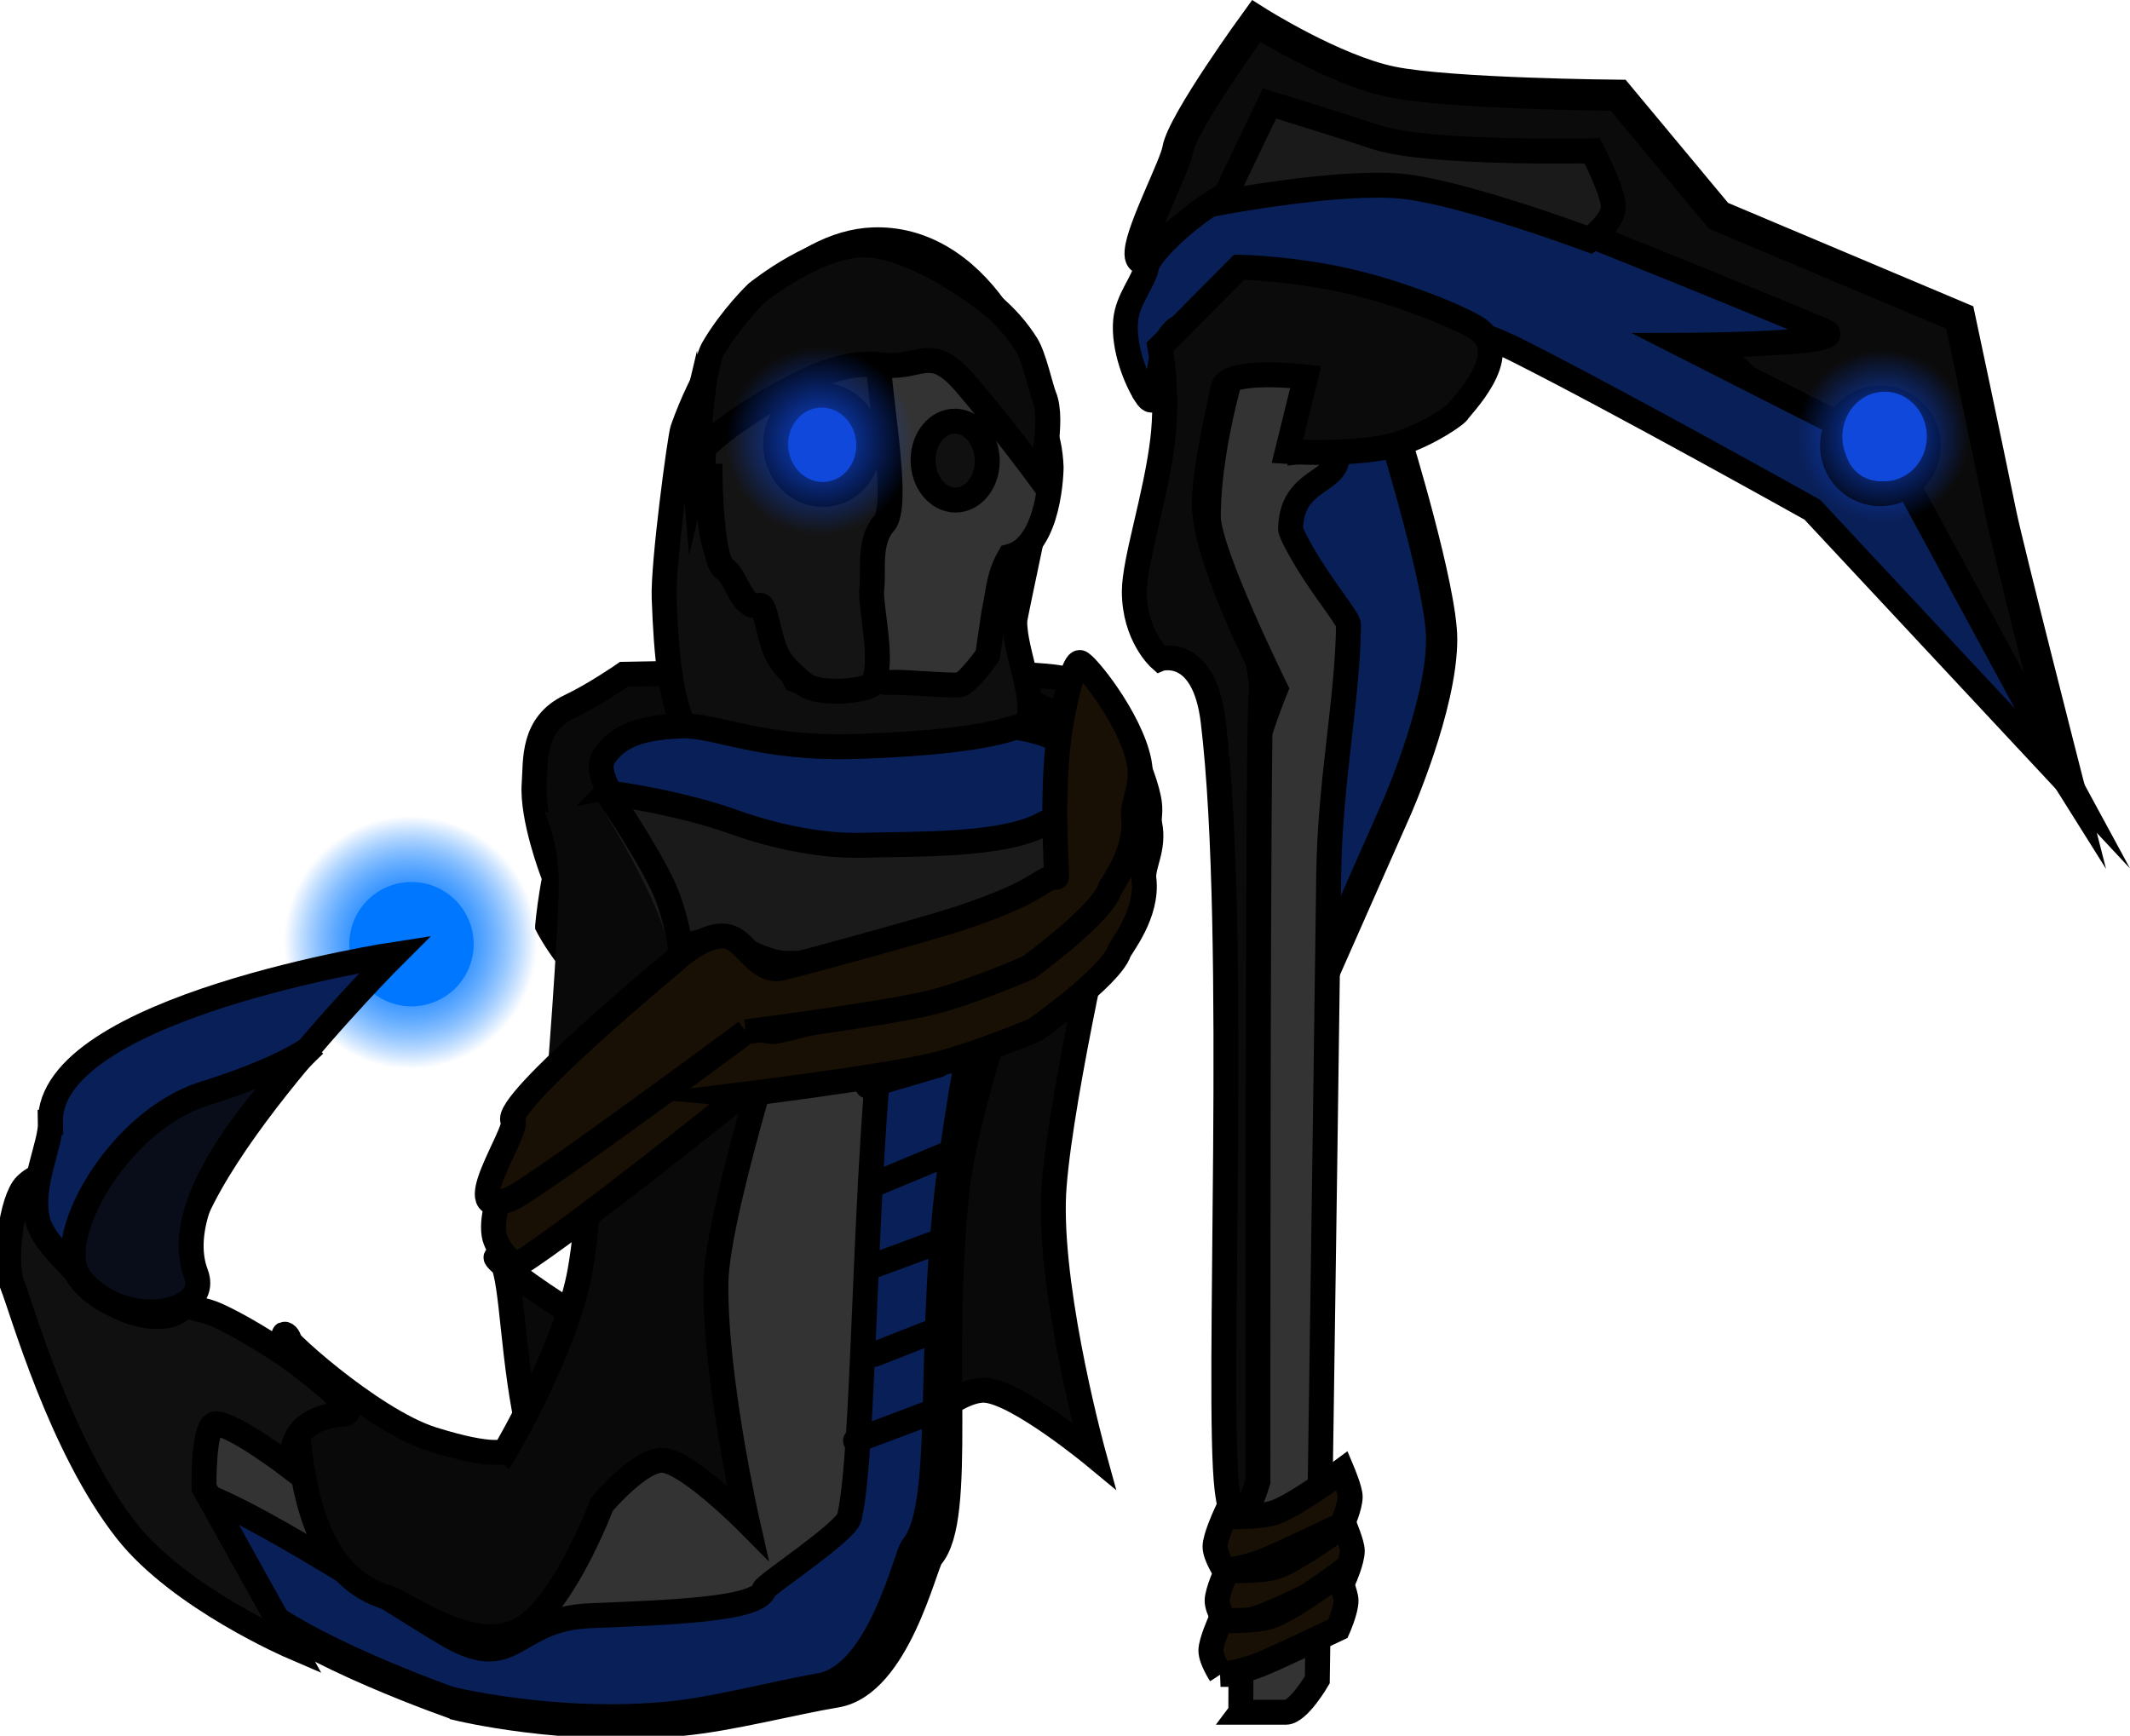 <svg version="1.1" xmlns="http://www.w3.org/2000/svg" xmlns:xlink="http://www.w3.org/1999/xlink" width="170.743" height="139.173" viewBox="0,0,170.743,139.173"><defs><radialGradient cx="204.545" cy="165.192" r="10.133" gradientUnits="userSpaceOnUse" id="color-1"><stop offset="0" stop-color="#0077ff"/><stop offset="1" stop-color="#0077ff" stop-opacity="0"/></radialGradient><radialGradient cx="204.756" cy="165.246" r="10.133" gradientUnits="userSpaceOnUse" id="color-2"><stop offset="0" stop-color="#0077ff"/><stop offset="1" stop-color="#0077ff" stop-opacity="0"/></radialGradient><radialGradient cx="322.651" cy="124.638" r="6.924" gradientUnits="userSpaceOnUse" id="color-3"><stop offset="0" stop-color="#1048db"/><stop offset="1" stop-color="#1048db" stop-opacity="0"/></radialGradient><radialGradient cx="237.453" cy="125.012" r="7.523" gradientUnits="userSpaceOnUse" id="color-4"><stop offset="0" stop-color="#1048db"/><stop offset="1" stop-color="#1048db" stop-opacity="0"/></radialGradient></defs><g transform="translate(-171.726,-89.655)"><g data-paper-data="{&quot;isPaintingLayer&quot;:true}" fill-rule="nonzero" stroke-linejoin="miter" stroke-miterlimit="10" stroke-dasharray="" stroke-dashoffset="0" style="mix-blend-mode: normal"><g stroke-width="0" stroke-linecap="butt"><path d="M199.728,165.358c0,-2.752 2.231,-4.983 4.983,-4.983c2.752,0 4.983,2.231 4.983,4.983c0,2.752 -2.231,4.983 -4.983,4.983c-2.752,0 -4.983,-2.231 -4.983,-4.983z" fill="#0077ff" stroke="#000000"/><path d="M194.412,165.192c0,-5.596 4.537,-10.133 10.133,-10.133c5.596,0 10.133,4.537 10.133,10.133c0,5.596 -4.537,10.133 -10.133,10.133c-5.596,0 -10.133,-4.537 -10.133,-10.133z" fill="url(#color-1)" stroke="none"/><path d="M194.623,165.246c0,-5.596 4.537,-10.133 10.133,-10.133c5.596,0 10.133,4.537 10.133,10.133c0,5.596 -4.537,10.133 -10.133,10.133c-5.596,0 -10.133,-4.537 -10.133,-10.133z" fill="url(#color-2)" stroke="none"/></g><path d="" fill="none" stroke="#000000" stroke-width="2" stroke-linecap="round"/><path d="M216.028,159.627c0,0 -1.686,-4.404 -1.482,-7.143c0.138,-1.848 -0.186,-4.763 2.894,-6.21c1.921,-0.903 4.307,-2.557 4.307,-2.557c0,0 27.215,-0.593 34.361,0.205c3.195,0.356 4.602,2.107 4.602,2.107c0,0 2.908,5.695 3.163,8.103c0.27,2.553 -1.923,6.818 -1.923,6.818z" fill="#090909" stroke="#000000" stroke-width="2" stroke-linecap="butt"/><path d="M234.389,200.32c0,0 6.343,-8.791 7.729,-15.298c0.941,-4.414 0.987,-9.089 1.405,-16.242c0.426,-7.29 1.214,-17.018 1.214,-17.018c0,0 2.899,5.658 4.751,6.53c2.852,1.343 10.812,3.806 10.812,3.806c0,0 -4.007,17.631 -4.134,23.902c-0.163,8.036 3.239,20.347 3.239,20.347c0,0 -5.992,-4.954 -8.635,-5.219c-2.327,-0.233 -6.397,3.714 -6.397,3.714c0,0 -3.374,7.297 -7.327,9.997c-5.106,3.487 -11.304,2.529 -13.737,1.923c-12.164,-3.031 -9.405,-25.746 -11.728,-26.305c-1.173,-0.282 8.858,7.259 15.267,8.9c6.436,1.648 7.54,0.964 7.54,0.964z" fill="#090909" stroke="#000000" stroke-width="2" stroke-linecap="butt"/><path d="M208.424,226.614c0,0 -12.656,-4.356 -16.71,-8.335c-4.531,-4.448 -9.203,-17.102 -9.203,-17.102c0,0 6.988,0.777 11.743,3.351c5.231,2.831 8.532,7.472 14.766,7.216c6.21,-0.255 17.387,-15.571 17.811,-17.207c1.001,-3.862 1.523,-42.259 2.732,-45.809c1.909,-5.602 24.309,-5.318 27.291,-1.148c2.504,3.502 -7.243,27.356 -8.363,37.123c-1.558,13.58 0.605,26.605 -2.111,29.77c-0.527,0.614 -2.695,10.268 -7.592,11.089c-3.612,0.605 -8.505,1.903 -12.346,2.268c-9.403,0.893 -18.017,-1.215 -18.017,-1.215z" fill="#333333" stroke="#000000" stroke-width="2" stroke-linecap="butt"/><path d="M253.075,139.409c-0.103,2.397 2.069,7.003 0.837,8.231c-1.435,1.431 -5.158,1.793 -8.077,2.468c-3.805,0.88 -7.073,1.859 -10.571,2.002c-8.949,0.366 -9.951,-5.037 -10.298,-14.527c-0.1,-2.729 1.272,-12.908 1.484,-13.508c2.966,-8.399 9.268,-14.943 15.219,-15.186c8.063,-0.329 13.615,9.118 13.858,18.025c0.027,0.979 -2.431,12.011 -2.452,12.496z" fill="#0e0e0e" stroke="#000000" stroke-width="2" stroke-linecap="butt"/><path d="M222.406,155.715c0,0 -3.315,-3.723 -2.29,-5.345c1.185,-1.876 3.325,-2.389 6.173,-2.51c2.848,-0.121 6.268,1.903 14.178,1.643c5.558,-0.183 10.186,-0.67 12.601,-1.521c0.159,-0.056 3.492,0.506 4.301,1.678c0.999,1.446 -0.52,5.969 -0.52,5.969c0,0 -5.525,1.914 -11.709,3.029c-3.193,0.576 -7.591,1.856 -10.141,1.814c-6.793,-0.113 -12.593,-4.755 -12.593,-4.755z" fill="#091f57" stroke="#000000" stroke-width="2" stroke-linecap="butt"/><path d="M207.776,225.866c0,0 -12.367,-4.351 -16.327,-8.329c-1.618,-1.625 -7.102,-8.76 -4.771,-8.4c4.047,0.626 18.297,10.14 21.245,11.772c5.111,2.829 4.982,-1.447 11.074,-1.706c6.069,-0.258 13.564,-0.459 13.979,-2.096c0.098,-0.387 6.563,-4.626 6.835,-5.783c1.562,-6.652 1.014,-38.938 4.27,-47.657c1.827,-4.894 7.616,-1.738 7.616,-1.738c0,0 -2.991,13.788 -4.089,23.556c-1.526,13.581 -0.08,25.057 -2.735,28.224c-0.515,0.614 -2.637,10.269 -7.423,11.092c-3.53,0.607 -8.312,1.906 -12.066,2.273c-9.19,0.897 -17.607,-1.208 -17.607,-1.208z" fill="#091f57" stroke="#000000" stroke-width="2" stroke-linecap="butt"/><path d="M212.246,205.976c0,0 4.913,-8.32 5.986,-14.479c0.728,-4.178 0.763,-8.603 1.085,-15.375c0.328,-6.9 0.936,-16.109 0.936,-16.109c0,0 2.248,5.357 3.684,6.183c2.21,1.273 11.634,0.745 11.634,0.745c0,0 -6.355,19.549 -6.452,25.486c-0.124,7.607 2.516,19.262 2.516,19.262c0,0 -4.645,-4.692 -6.693,-4.943c-1.804,-0.221 -4.957,3.513 -4.957,3.513c0,0 -2.613,6.906 -5.675,9.46c-3.956,3.3 -9.723,-1.432 -11.609,-2.006c-9.428,-2.873 -6.331,-20.552 -8.132,-21.083c-0.909,-0.268 6.866,6.875 11.833,8.43c4.988,1.562 5.843,0.915 5.843,0.915z" fill="#090909" stroke="#000000" stroke-width="2" stroke-linecap="butt"/><path d="M215.624,163.891c0,0 0.427,-4.748 1.415,-6.631c1.144,-2.178 3.412,-4.04 3.412,-4.04c0,0 5.45,0.678 10.154,2.359c3.339,1.193 7.121,1.947 10.327,1.846c3.943,-0.124 11.284,0.109 14.533,-1.763c2.256,-1.3 1.19,5.531 1.19,5.531c0,0 -14.647,5.902 -21.961,5.7c-2.27,-0.063 -4.625,-2.366 -7.477,-1.578c-1.882,0.519 -4.282,4.362 -5.939,4.042c-3.171,-0.612 -5.654,-5.465 -5.654,-5.465z" fill="#1a1a1a" stroke="#000000" stroke-width="2" stroke-linecap="butt"/><path d="M250.894,142.206c0,0 -1.622,2.275 -2.256,2.358c-0.855,0.111 -4.659,-0.289 -5.535,-0.189c-0.741,0.085 -3.46,-0.69 -3.46,-0.69c0,0 -1.214,0.925 -1.797,0.993c-0.759,0.089 -2.372,-0.503 -2.372,-0.503c0,0 -0.981,-1.983 -1.023,-3.093c-0.599,-1.102 -0.517,-3.773 -1.067,-4.291c-2.984,-0.336 -4.632,-1.676 -4.82,-6.688c-0.142,-3.76 1.732,-6.973 3.04,-9.631c2.054,-4.174 4.526,-6.886 9.492,-7.474c3.552,-0.42 5.514,3.336 8.046,5.176c3.262,2.371 6.638,3.512 6.843,8.952c0,0 -0.034,6.312 -3.327,7.15c-0.933,1.619 -0.873,2.796 -1.252,4.452z" fill="#333333" stroke="#000000" stroke-width="2" stroke-linecap="butt"/><path d="M228.112,127.861c0,0 -0.23,-4.072 0.877,-4.777c1.586,-1.01 4.962,-4.826 7.42,-5.769c4.325,-1.659 7.59,-0.177 6.011,-0.01c-1.141,0.121 1.745,12.523 0.186,14.293c-1.319,1.499 -0.815,3.849 -0.997,5.236c-0.178,1.36 1.071,6.057 0.039,7.67c-0.314,0.49 -4.186,0.997 -5.445,0.003c-0.862,-0.68 -1.921,-1.585 -2.37,-2.791c-0.565,-1.516 -0.801,-3.642 -1.188,-3.525c-1.465,0.442 -1.895,-2.382 -2.827,-2.902c-1.096,-0.611 -1.172,-7.437 -1.172,-7.437z" fill="#141414" stroke="#000000" stroke-width="2" stroke-linecap="butt"/><path d="M233.92,125.644c-0.191,-2.192 1.318,-4.115 3.371,-4.295c2.053,-0.18 3.871,1.451 4.062,3.644c0.191,2.192 -1.318,4.115 -3.371,4.295c-2.053,0.18 -3.871,-1.451 -4.062,-3.644z" fill="#1048db" stroke="#000000" stroke-width="2" stroke-linecap="butt"/><path d="M245.731,126.844c-0.132,-1.74 0.908,-3.267 2.323,-3.41c1.415,-0.143 2.668,1.152 2.8,2.893c0.132,1.74 -0.908,3.267 -2.323,3.41c-1.415,0.143 -2.668,-1.152 -2.8,-2.893z" fill="#101010" stroke="#000000" stroke-width="2" stroke-linecap="butt"/><path d="M228.539,121.198c0,0 5.856,-5.074 8.251,-6.253c2.365,-1.165 6.029,-0.78 6.029,-0.78" fill="none" stroke="#000000" stroke-width="2" stroke-linecap="round"/><path d="M227.445,127.947c0.205,-0.845 0.424,-8.595 1.455,-10.361c1.467,-2.513 3.488,-4.442 3.488,-4.442c0,0 5.174,-4.2 9.127,-3.833c3.953,0.367 8.8,4.114 8.8,4.114c0,0 2.142,1.364 3.703,3.869c0.607,0.975 1.15,3.522 1.41,4.136c0.819,1.935 -0.338,6.531 -0.338,6.531c0,0 -3.15,-4.293 -6.03,-7.622c-2.738,-3.164 -3.533,-1.085 -6.506,-1.423c-2.973,-0.338 -5.39,0.753 -8.326,2.363c-2.203,1.208 -4.278,2.611 -5.622,3.849c-0.998,0.918 -1.608,-0.627 -1.488,-1.121z" fill="#0b0b0b" stroke="#000000" stroke-width="2" stroke-linecap="butt"/><path d="M246.951,175.047l-5.691,1.677" fill="none" stroke="#000000" stroke-width="2" stroke-linecap="round"/><path d="M247.963,182.048l-6.158,2.566" fill="none" stroke="#000000" stroke-width="2" stroke-linecap="round"/><path d="M247.474,189.029l-6.169,2.276" fill="none" stroke="#000000" stroke-width="2" stroke-linecap="round"/><path d="M246.747,196.309l-4.931,1.937" fill="none" stroke="#000000" stroke-width="2" stroke-linecap="round"/><path d="M247.214,202.572l-6.908,2.596" fill="none" stroke="#000000" stroke-width="2" stroke-linecap="round"/><path d="M188.079,208.936l7.097,12.761c0,0 -9.066,-3.892 -13.33,-9.335c-5.304,-6.771 -8.331,-17.708 -9.12,-19.656c-0.734,-1.813 -0.092,-6.891 1.074,-8.031c2.939,-2.874 9.841,0.615 11.066,7.212c0.556,2.992 2.322,2.323 4.29,3.227c2.739,1.259 5.787,3.396 5.787,3.396c0,0 6.147,4.431 4.302,4.523c-1.05,0.052 -2.706,0.425 -3.525,1.55c-0.713,0.981 -0.663,2.738 -0.663,2.738c0,0 -4.551,-3.496 -6.033,-3.512c-1.036,-0.011 -0.945,5.126 -0.945,5.126z" fill="#101010" stroke="#000000" stroke-width="2" stroke-linecap="butt"/><path d="M175.768,179.642c-0.234,-9.239 27.625,-13.475 27.625,-13.475c0,0 -19.601,19.515 -16.896,26.661c1.237,3.269 -4.95,3.365 -8.385,-0.85c-0.922,-1.131 -3.082,-2.904 -3.412,-4.677c-0.528,-2.834 1.114,-5.855 1.068,-7.659z" fill="#091f57" stroke="#000000" stroke-width="2" stroke-linecap="butt"/><path d="M188.13,177.33c6.787,-2.119 8.824,-3.931 8.824,-3.931c0,0 -12.22,11.248 -9.516,18.394c1.237,3.269 -5.837,4.631 -9.272,0.416c-2.396,-2.94 2.883,-12.668 9.964,-14.879z" fill="#090d19" stroke="#000000" stroke-width="2" stroke-linecap="butt"/><path d="M215.45,177.697c0,0 1.076,-13.227 1.065,-17.423c-0.008,-3.095 -1.124,-5.47 -1.124,-5.47l4.304,-0.868c0,0 5.532,8.725 5.663,12.238c0.158,4.212 -2.754,11.934 -2.754,11.934z" fill="#090909" stroke="#000000" stroke-width="0" stroke-linecap="butt"/><path d="M220.799,153.826c0,0 3.516,5.203 4.457,7.788c0.918,2.522 0.992,4.062 0.992,4.062" fill="none" stroke="#000000" stroke-width="2" stroke-linecap="round"/><path d="M231.179,177.422c0,0 -13.309,10.704 -17.961,13.632c-0.262,0.165 -1.71,-1.237 -1.889,-2.42c-0.261,-1.727 0.77,-3.555 0.46,-4.038c-0.886,-1.381 13.298,-12.733 13.298,-12.733c0,0 2.943,-2.792 4.91,-1.964c1.286,0.542 2.283,2.824 4.109,2.413c2.161,-0.486 12.432,-3.236 14.832,-4.008c7.207,-2.317 6.621,-3.263 8.072,-3.321c0.069,-0.003 -0.546,-7.496 0.416,-12.478c0.572,-2.961 1.162,-4.74 1.536,-4.737c0.43,0.003 4.231,4.497 4.931,7.981c0.392,1.949 -0.602,3.291 -0.47,4.383c0.34,2.807 -1.851,5.417 -1.998,5.838c-0.701,2.011 -6.739,6.261 -6.739,6.261c0,0 -5.151,2.173 -8.472,2.907c-4.273,0.943 -15.037,2.284 -15.037,2.284z" fill="#180f05" stroke="#000000" stroke-width="2" stroke-linecap="butt"/><path d="M231.531,172.38c0,0 -16.92,12.548 -18.849,13.386c-4.595,1.995 0.671,-5.425 0.166,-6.24c-0.856,-1.382 12.803,-12.713 12.803,-12.713c0,0 2.834,-2.788 4.73,-1.956c1.24,0.544 2.205,2.827 3.965,2.419c2.083,-0.483 11.981,-3.218 14.294,-3.986c6.944,-2.307 6.378,-3.253 7.777,-3.309c0.067,-0.003 -0.537,-7.496 0.385,-12.477c0.547,-2.96 1.114,-4.738 1.474,-4.735c0.415,0.004 4.085,4.502 4.764,7.987c0.38,1.949 -0.576,3.29 -0.447,4.382c0.332,2.808 -1.777,5.414 -1.918,5.835c-0.673,2.009 -6.488,6.251 -6.488,6.251c0,0 -4.963,2.166 -8.164,2.894c-4.118,0.937 -14.493,2.262 -14.493,2.262z" fill="#180f05" stroke="#000000" stroke-width="2" stroke-linecap="butt"/><g stroke="#000000" stroke-linecap="butt"><path d="M277.292,168.907c0,0 -3.264,-28.594 -3.144,-36.509c0.063,-4.151 3.81,-7.491 3.81,-7.491h5.667c0,0 3.667,11.935 3.667,16c0,5.426 -3.667,13.667 -3.667,13.667z" fill="#091f57" stroke-width="2.5"/><path d="M263.125,109.814c0.157,-1.847 2.797,-6.874 3.012,-8.161c0.364,-2.178 6.285,-10.314 6.285,-10.314c0,0 6.183,3.925 10.865,4.886c4.682,0.961 18.159,1.07 18.159,1.07l8.04,9.661l19.336,8.157c0,0 2.105,9.888 3.301,15.738c0.56,2.736 5.232,21.022 5.232,21.022c0,0 -19.888,-31.725 -39.953,-42.42c-10.401,-5.544 -26.266,-2.948 -28.196,-2.755c-2.745,0.273 -6.281,5.464 -6.081,3.117z" fill="#0b0b0b" stroke-width="2.5"/><path d="M263.589,121.339c-0.786,-1.214 -1.83,-3.772 -1.631,-5.978c0.157,-1.735 1.464,-3.124 1.679,-4.333c0.18,-1.013 3.583,-4.52 7.644,-6.44c4.139,-1.957 8.948,-2.318 10.341,-2.253c3.094,0.145 26.401,9.715 36.288,13.827c2.711,1.127 -11.254,1.178 -11.254,1.178l16.467,8.36l14.733,27.174l-20.853,-22.351c0,0 -15.837,-8.862 -23.767,-12.833c-10.401,-5.208 -24.599,-2.102 -26.53,-1.922c-2.745,0.257 -1.712,7.741 -3.117,5.572z" fill="#091f57" stroke-width="2"/><path d="M271.189,226.939c0,0 0.275,-61.782 0.356,-73.056c0.023,-3.16 2.444,-8.998 2.444,-8.998c0,0 -5.4,-10.95 -5.4,-13.803c0,-6.386 2.6,-13.943 2.6,-13.943h6.333l-1.4,8.691c0,0 2.8,-0.352 2.8,0.418c0,2.174 -3.694,1.783 -3.741,5.836c-0.003,0.287 0.959,2.087 2.008,3.669c1.257,1.895 2.64,3.62 2.636,4.005c-0.068,5.996 -1.489,12.523 -1.587,19.969c-0.384,29.281 -0.916,64.613 -0.916,64.613c0,0 -1.512,2.6 -2.524,2.6c-1.093,0 -3.61,0 -3.61,0z" fill="#333333" stroke-width="2"/><path d="M264.712,142.472c0,0 -2.056,-1.824 -2.056,-5.4c0,-2.445 1.72,-7.559 2.272,-12.118c0.47,-3.888 -0.216,-7.482 -0.216,-7.482l6.355,-6.4c0,0 4.347,0.091 8.923,1.165c4.557,1.069 9.342,3.119 10.292,3.851c2.704,2.084 -1.457,6.165 -1.684,6.57c-0.172,0.307 -3.242,2.432 -6.127,2.912c-3.452,0.575 -7.549,0.286 -7.549,0.286l1.473,-5.979c0,0 -6.286,-0.741 -6.624,0.868c-0.59,2.81 -1.506,6.797 -1.506,9.327c0,4.08 4.299,12.6 4.299,12.6c0,0 0.393,2.076 0.256,2.629c-0.286,1.155 -0.258,63.143 -0.258,63.143c0,0 -1.812,6.176 -2.476,0.591c-0.879,-7.391 0.948,-44.453 -1.11,-61.543c-0.736,-6.114 -4.262,-5.021 -4.262,-5.021z" fill="#0b0b0b" stroke-width="2"/><path d="M318.626,125.407c0,-2.117 1.716,-3.833 3.833,-3.833c2.117,0 3.833,1.716 3.833,3.833c0,2.117 -1.716,3.833 -3.833,3.833c-2.117,0 -3.833,-1.716 -3.833,-3.833z" fill="#1449cd" stroke-width="2"/><g stroke-width="0"><path d="M319.412,124.831c-0.087,-1.982 1.357,-3.668 3.226,-3.766c1.869,-0.098 3.454,1.429 3.542,3.41c0.087,1.982 -1.357,3.668 -3.226,3.766c-1.869,0.098 -3.454,-1.429 -3.542,-3.41z" fill="#1048db"/><path d="M315.737,125.001c-0.178,-4.049 2.773,-7.495 6.592,-7.695c3.819,-0.201 7.059,2.92 7.237,6.969c0.178,4.049 -2.773,7.495 -6.592,7.695c-3.819,0.201 -7.059,-2.92 -7.237,-6.969z" fill="url(#color-3)"/></g><path d="M269.899,215.574c0,0 -0.774,-1.181 -0.774,-1.917c0,-0.708 0.774,-2.417 0.774,-2.417c0,0 2.84,0.145 4.163,-0.37c1.713,-0.667 5.251,-3.296 5.251,-3.296c0,0 0.645,1.527 0.645,2.083c0,0.799 -0.645,2.25 -0.645,2.25c0,0 -4.957,2.376 -6.298,2.898c-1.708,0.665 -3.117,0.769 -3.117,0.769z" fill="#180f05" stroke-width="2"/><path d="M270.066,219.907c0,0 -0.774,-1.181 -0.774,-1.917c0,-0.708 0.774,-2.417 0.774,-2.417c0,0 2.84,0.145 4.163,-0.37c1.713,-0.667 5.251,-3.296 5.251,-3.296c0,0 0.645,1.527 0.645,2.083c0,0.799 -0.645,2.25 -0.645,2.25c0,0 -4.957,2.376 -6.298,2.898c-1.708,0.665 -3.117,0.769 -3.117,0.769z" fill="#180f05" stroke-width="2"/><path d="M269.566,223.907c0,0 -0.774,-1.181 -0.774,-1.917c0,-0.708 0.774,-2.417 0.774,-2.417c0,0 2.84,0.145 4.163,-0.37c1.713,-0.667 5.251,-3.296 5.251,-3.296c0,0 0.645,1.527 0.645,2.083c0,0.799 -0.645,2.25 -0.645,2.25c0,0 -4.957,2.376 -6.298,2.898c-1.708,0.665 -3.117,0.769 -3.117,0.769z" fill="#180f05" stroke-width="2"/><path d="M269.691,105.88l3.8,-7.933c0,0 5.281,1.622 8.543,2.706c4.146,1.378 17.324,1.094 17.324,1.094c0,0 1.729,3.322 1.695,4.538c-0.032,1.159 -1.895,2.595 -1.895,2.595c0,0 -10.142,-3.792 -15.037,-4.29c-4.927,-0.502 -14.43,1.29 -14.43,1.29z" fill="#1a1a1a" stroke-width="2"/></g><path d="M229.929,125.012c0,-4.155 3.368,-7.523 7.523,-7.523c4.155,0 7.523,3.368 7.523,7.523c0,4.155 -3.368,7.523 -7.523,7.523c-4.155,0 -7.523,-3.368 -7.523,-7.523z" fill="url(#color-4)" stroke="none" stroke-width="0" stroke-linecap="butt"/></g></g></svg>